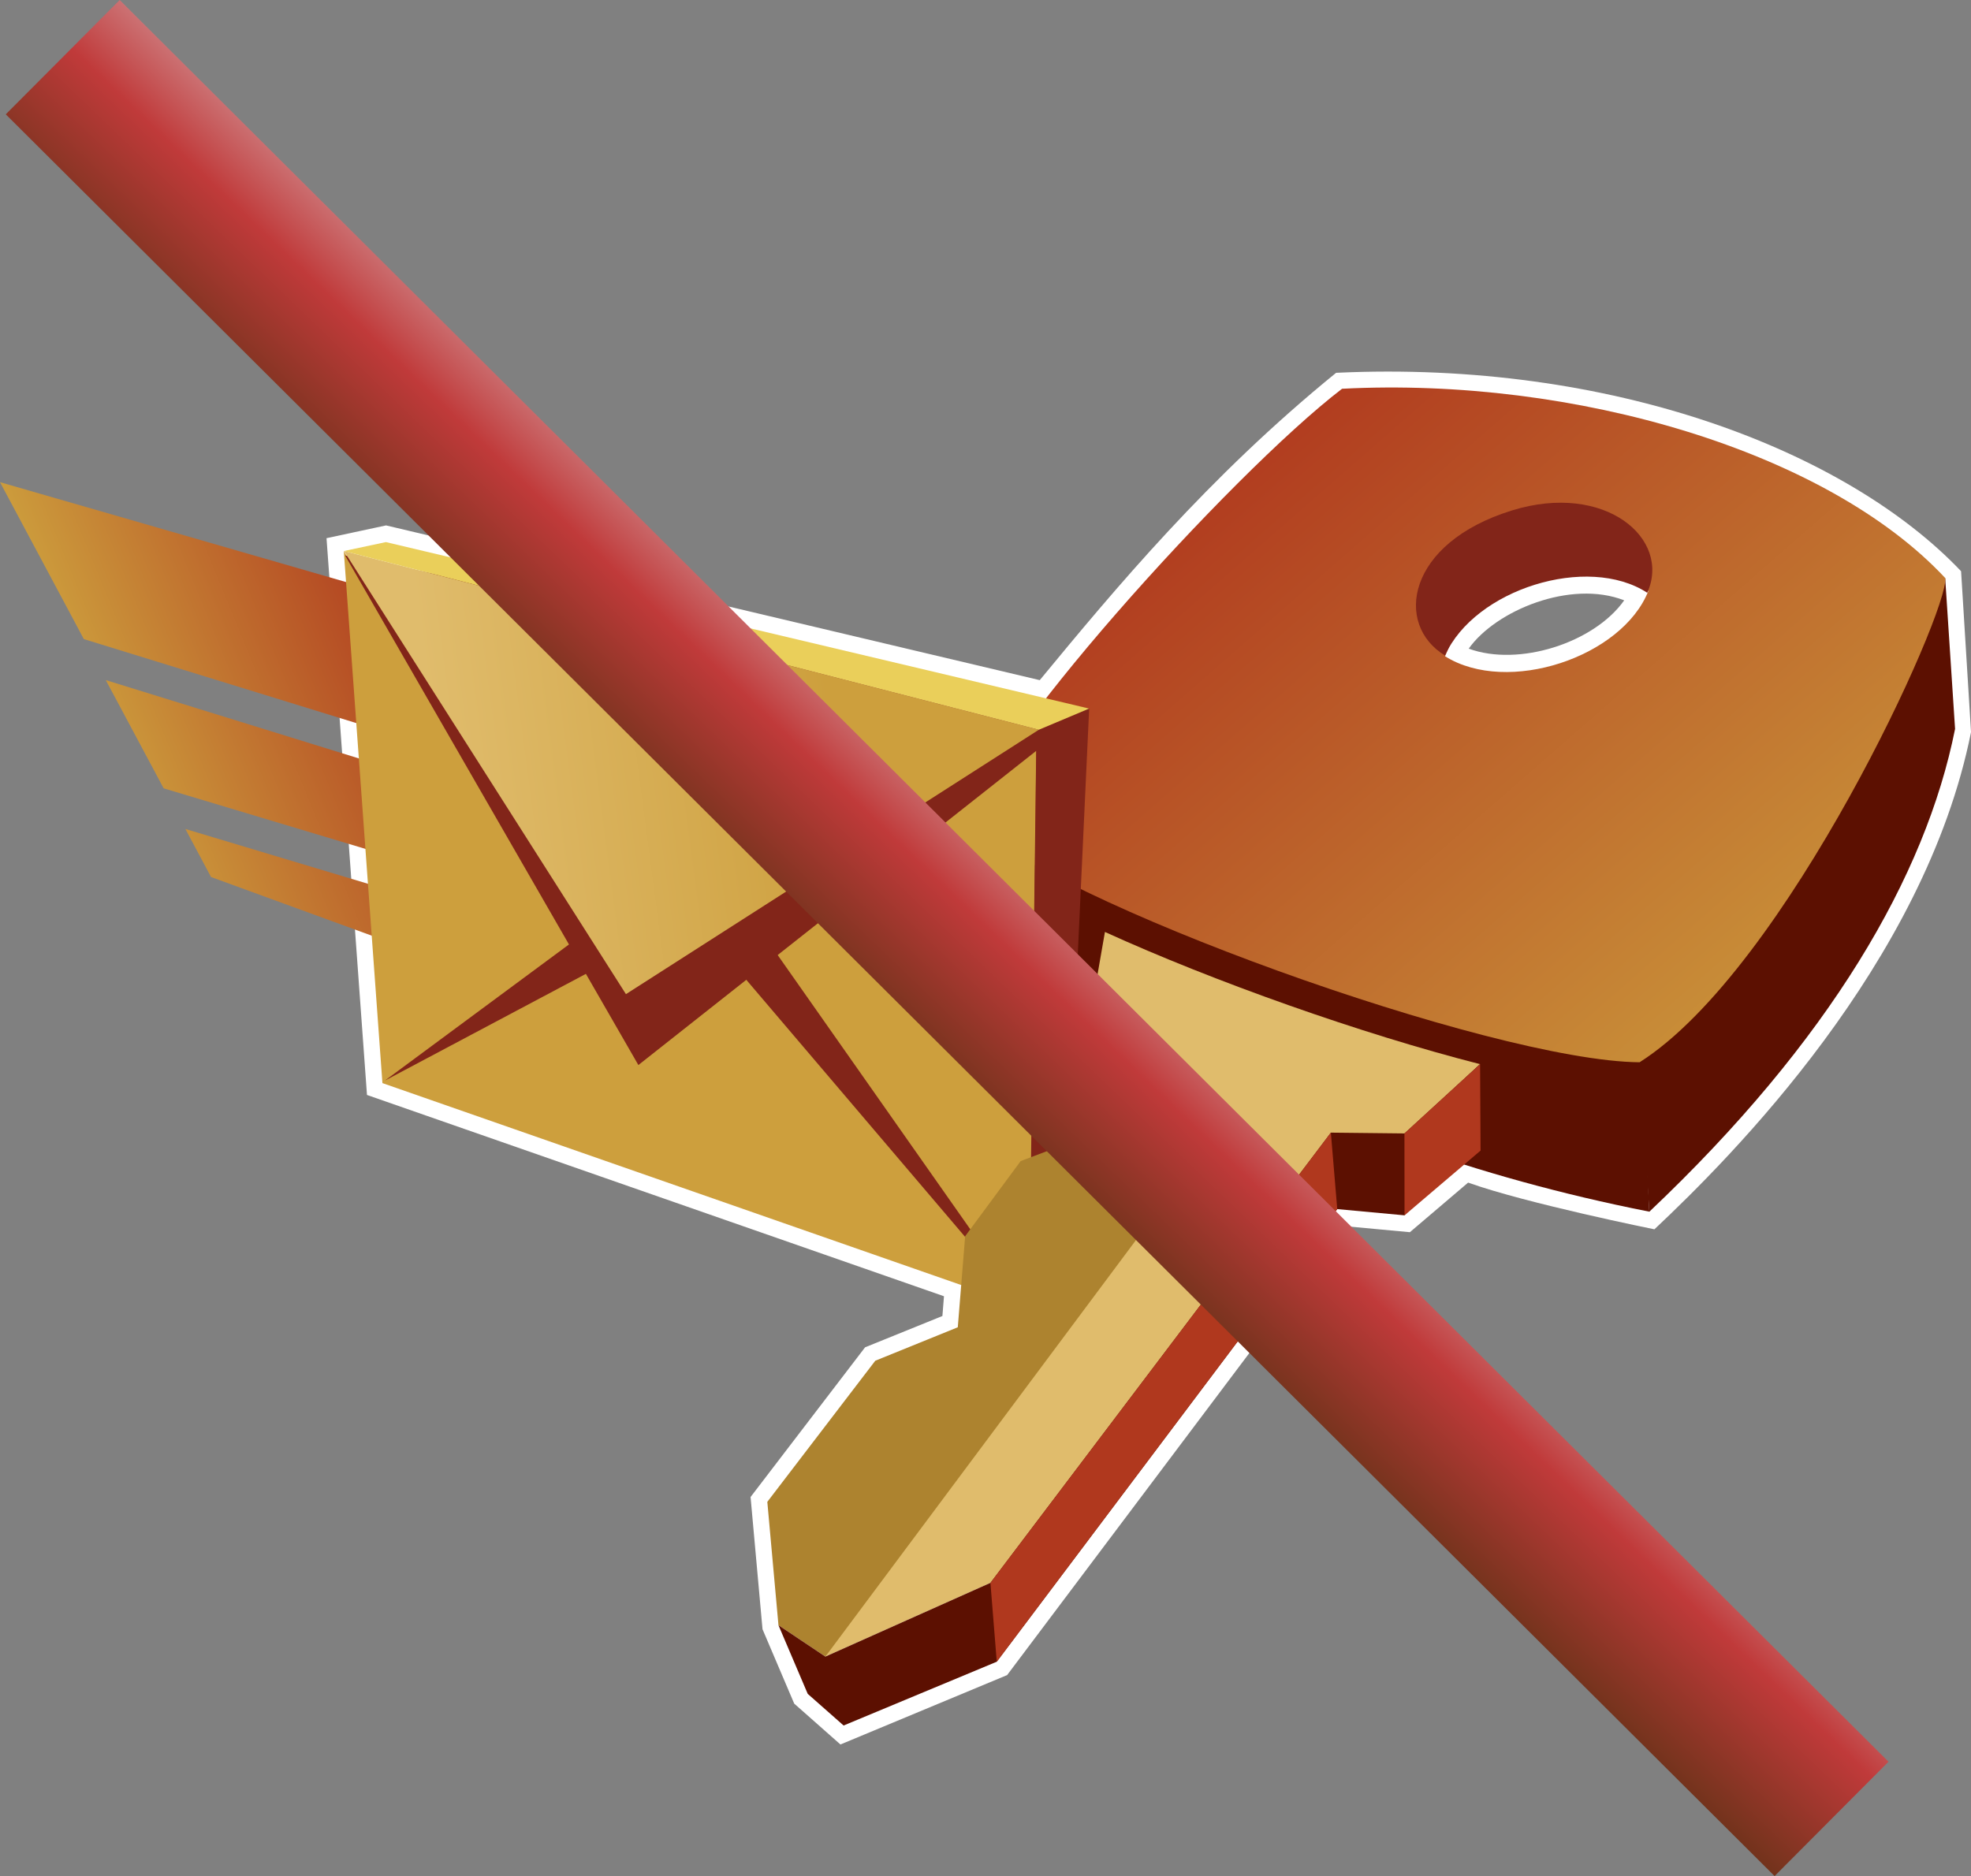 <?xml version="1.0" encoding="UTF-8"?>
<svg xmlns="http://www.w3.org/2000/svg" xmlns:xlink="http://www.w3.org/1999/xlink" contentScriptType="text/ecmascript" width="96.39" baseProfile="tiny" zoomAndPan="magnify" contentStyleType="text/css" viewBox="1.514 1.164 96.39 91.767" height="91.767" preserveAspectRatio="xMidYMid meet" version="1.1">
    <rect x="1.514" y="1.164" width="96.39" height="91.767" fill="#808080" stroke="none"/>
    <path fill="#ffffff" d="M 66.855 19.4 C 60.603 24.484 56.058 29.953 52.362 34.433 L 20.395 26.864 L 17.482 27.489 L 19.461 54.723 L 47.678 64.569 L 47.602 65.535 L 43.82 67.067 L 38.22 74.389 L 38.804 80.856 L 40.354 84.495 L 42.615 86.494 L 50.766 83.1 L 67.28 61.14 L 70.463 61.436 C 70.463 61.436 72.799 59.448 73.311 59.01 C 76.162 60.031 82.422 61.295 82.422 61.295 C 86.14 57.795 95.643 48.303 97.905 36.974 L 97.419 29.105 C 91.818 23.206 80.313 18.767 66.855 19.4 z M 80.944 30.529 C 79.47 32.613 75.784 33.789 73.34 32.892 C 74.661 31.025 78.322 29.507 80.944 30.529 z "/>
    <path fill="#5c1001" d="M 81.832 53.124 L 49.082 41.353 L 50.922 46.096 C 53.946 49.395 64.74 56.994 82.172 60.432 L 81.832 53.124 z "/>
    <path fill="#5c1001" d="M 81.697 53.124 L 82.173 60.434 C 90.984 52.094 95.683 44.037 97.125 36.819 L 96.642 29.442 L 81.697 53.124 z "/>
    <linearGradient x1="19.33" gradientTransform="matrix(1.136 0 0 1.136 69.1 -754.997)" y1="713.836" x2="-6.72" gradientUnits="userSpaceOnUse" y2="684.056" xlink:type="simple" xlink:actuate="onLoad" id="XMLID_19_" xlink:show="other">
        <stop stop-color="#cd9f3d" offset="0"/>
        <stop stop-color="#b0381e" offset="1"/>
    </linearGradient>
    <path fill="url(#XMLID_19_)" d="M 81.697 53.124 C 74.441 53.065 52.689 45.19 49.083 41.353 C 49.212 38.211 61.7 24.35 67.146 20.18 C 78.538 19.593 90.868 23.251 96.644 29.438 C 96.844 31.042 88.893 48.559 81.697 53.124 z M 82.126 30.069 L 75.201 26.34 L 72.182 33.264 C 75.234 35.182 80.849 33.309 82.126 30.069 z "/>
    <path fill="#822519" d="M 82.072 30.159 C 83.259 27.513 80.013 24.729 75.468 26.128 C 70.284 27.724 69.691 31.721 72.181 33.228 C 73.629 29.986 79.156 28.258 82.072 30.159 z "/>
    <linearGradient x1="-54.126" gradientTransform="matrix(1.136 0 0 1.136 69.1 -754.997)" y1="700.693" x2="-40.126" gradientUnits="userSpaceOnUse" y2="694.942" xlink:type="simple" xlink:actuate="onLoad" id="XMLID_20_" xlink:show="other">
        <stop stop-color="#cd9f3d" offset="0"/>
        <stop stop-color="#b0381e" offset="1"/>
    </linearGradient>
    <polygon fill="url(#XMLID_20_)" points="20.417,38.681 6.688,34.431 9.517,39.724 20.72,43.088 "/>
    <linearGradient x1="-52.065" gradientTransform="matrix(1.136 0 0 1.136 69.1 -754.997)" y1="705.712" x2="-38.064" gradientUnits="userSpaceOnUse" y2="699.962" xlink:type="simple" xlink:actuate="onLoad" id="XMLID_21_" xlink:show="other">
        <stop stop-color="#cd9f3d" offset="0"/>
        <stop stop-color="#b0381e" offset="1"/>
    </linearGradient>
    <polygon fill="url(#XMLID_21_)" points="11.835,44.063 21.02,47.416 20.839,44.793 10.581,41.713 "/>
    <linearGradient x1="-56.927" gradientTransform="matrix(1.136 0 0 1.136 69.1 -754.997)" y1="693.871" x2="-42.928" gradientUnits="userSpaceOnUse" y2="688.121" xlink:type="simple" xlink:actuate="onLoad" id="XMLID_22_" xlink:show="other">
        <stop stop-color="#cd9f3d" offset="0"/>
        <stop stop-color="#b0381e" offset="1"/>
    </linearGradient>
    <polygon fill="url(#XMLID_22_)" points="19.82,30.034 1.514,24.749 5.614,32.425 20.296,36.952 "/>
    <polygon fill="#cd9f3d" points="52.202,36.854 32.692,51.58 18.327,28.122 20.216,54.143 51.9,65.2 "/>
    <polygon fill="#822519" points="20.336,54.021 30.418,46.563 31.395,48.148 "/>
    <polygon fill="#822519" points="51.653,65.121 39.369,47.629 37.908,48.969 "/>
    <polygon fill="#822519" points="18.39,28.334 32.733,53.26 52.188,37.893 51.844,65.188 53.491,63.61 54.779,35.823 "/>
    <linearGradient x1="-40.648" gradientTransform="matrix(1.136 0 0 1.136 69.1 -754.997)" y1="698.923" x2="-23.648" gradientUnits="userSpaceOnUse" y2="696.673" xlink:type="simple" xlink:actuate="onLoad" id="XMLID_23_" xlink:show="other">
        <stop stop-color="#e0bc6c" offset="0"/>
        <stop stop-color="#cd9f3d" offset="1"/>
    </linearGradient>
    <polygon fill="url(#XMLID_23_)" points="18.335,28.116 32.125,49.792 52.316,36.86 "/>
    <polygon fill="#eacf5a" points="54.779,35.823 20.386,27.68 18.335,28.116 52.316,36.86 "/>
    <path fill="#e0bc6c" d="M 54.803 51.034 L 57.32 53.638 L 41.88 82.195 L 49.951 78.589 L 66.876 59.776 L 73.897 53.217 C 68.098 51.737 60.876 49.176 55.55 46.75 L 54.803 51.034 z "/>
    <polygon fill="#ad832f" points="61.743,55.551 57.318,53.639 54.549,56.775 51.428,57.959 48.714,61.632 48.354,66.086   44.319,67.723 39.039,74.626 39.584,80.659 41.879,82.195 "/>
    <polygon fill="#5c1001" points="73.896,53.216 73.559,57.26 70.201,60.611 66.911,60.306 50.26,82.446 42.77,85.566 41.015,84.018   39.584,80.659 41.879,82.195 49.95,78.588 66.599,56.566 70.197,56.605 "/>
    <polygon fill="#b0381e" points="70.201,60.611 70.197,56.605 73.896,53.216 73.92,57.444 "/>
    <polygon fill="#b0381e" points="66.599,56.566 66.911,60.306 50.26,82.446 49.95,78.588 "/>
    <linearGradient x1="-11.116" gradientTransform="matrix(1.136 0 0 1.136 69.1 -754.997)" y1="697.864" x2="-26.336" gradientUnits="userSpaceOnUse" y2="713.706" xlink:type="simple" xlink:actuate="onLoad" id="XMLID_24_" xlink:show="other">
        <stop stop-color="#e6eef4" offset="0"/>
        <stop stop-color="#c03a3a" offset="0.44"/>
        <stop stop-color="#302d02" offset="0.94"/>
        <stop stop-color="#302d02" offset="1"/>
    </linearGradient>
    <polygon fill="url(#XMLID_24_)" points="1.796,6.756 88.299,92.931 93.869,87.337 7.367,1.164 "/>
</svg>

